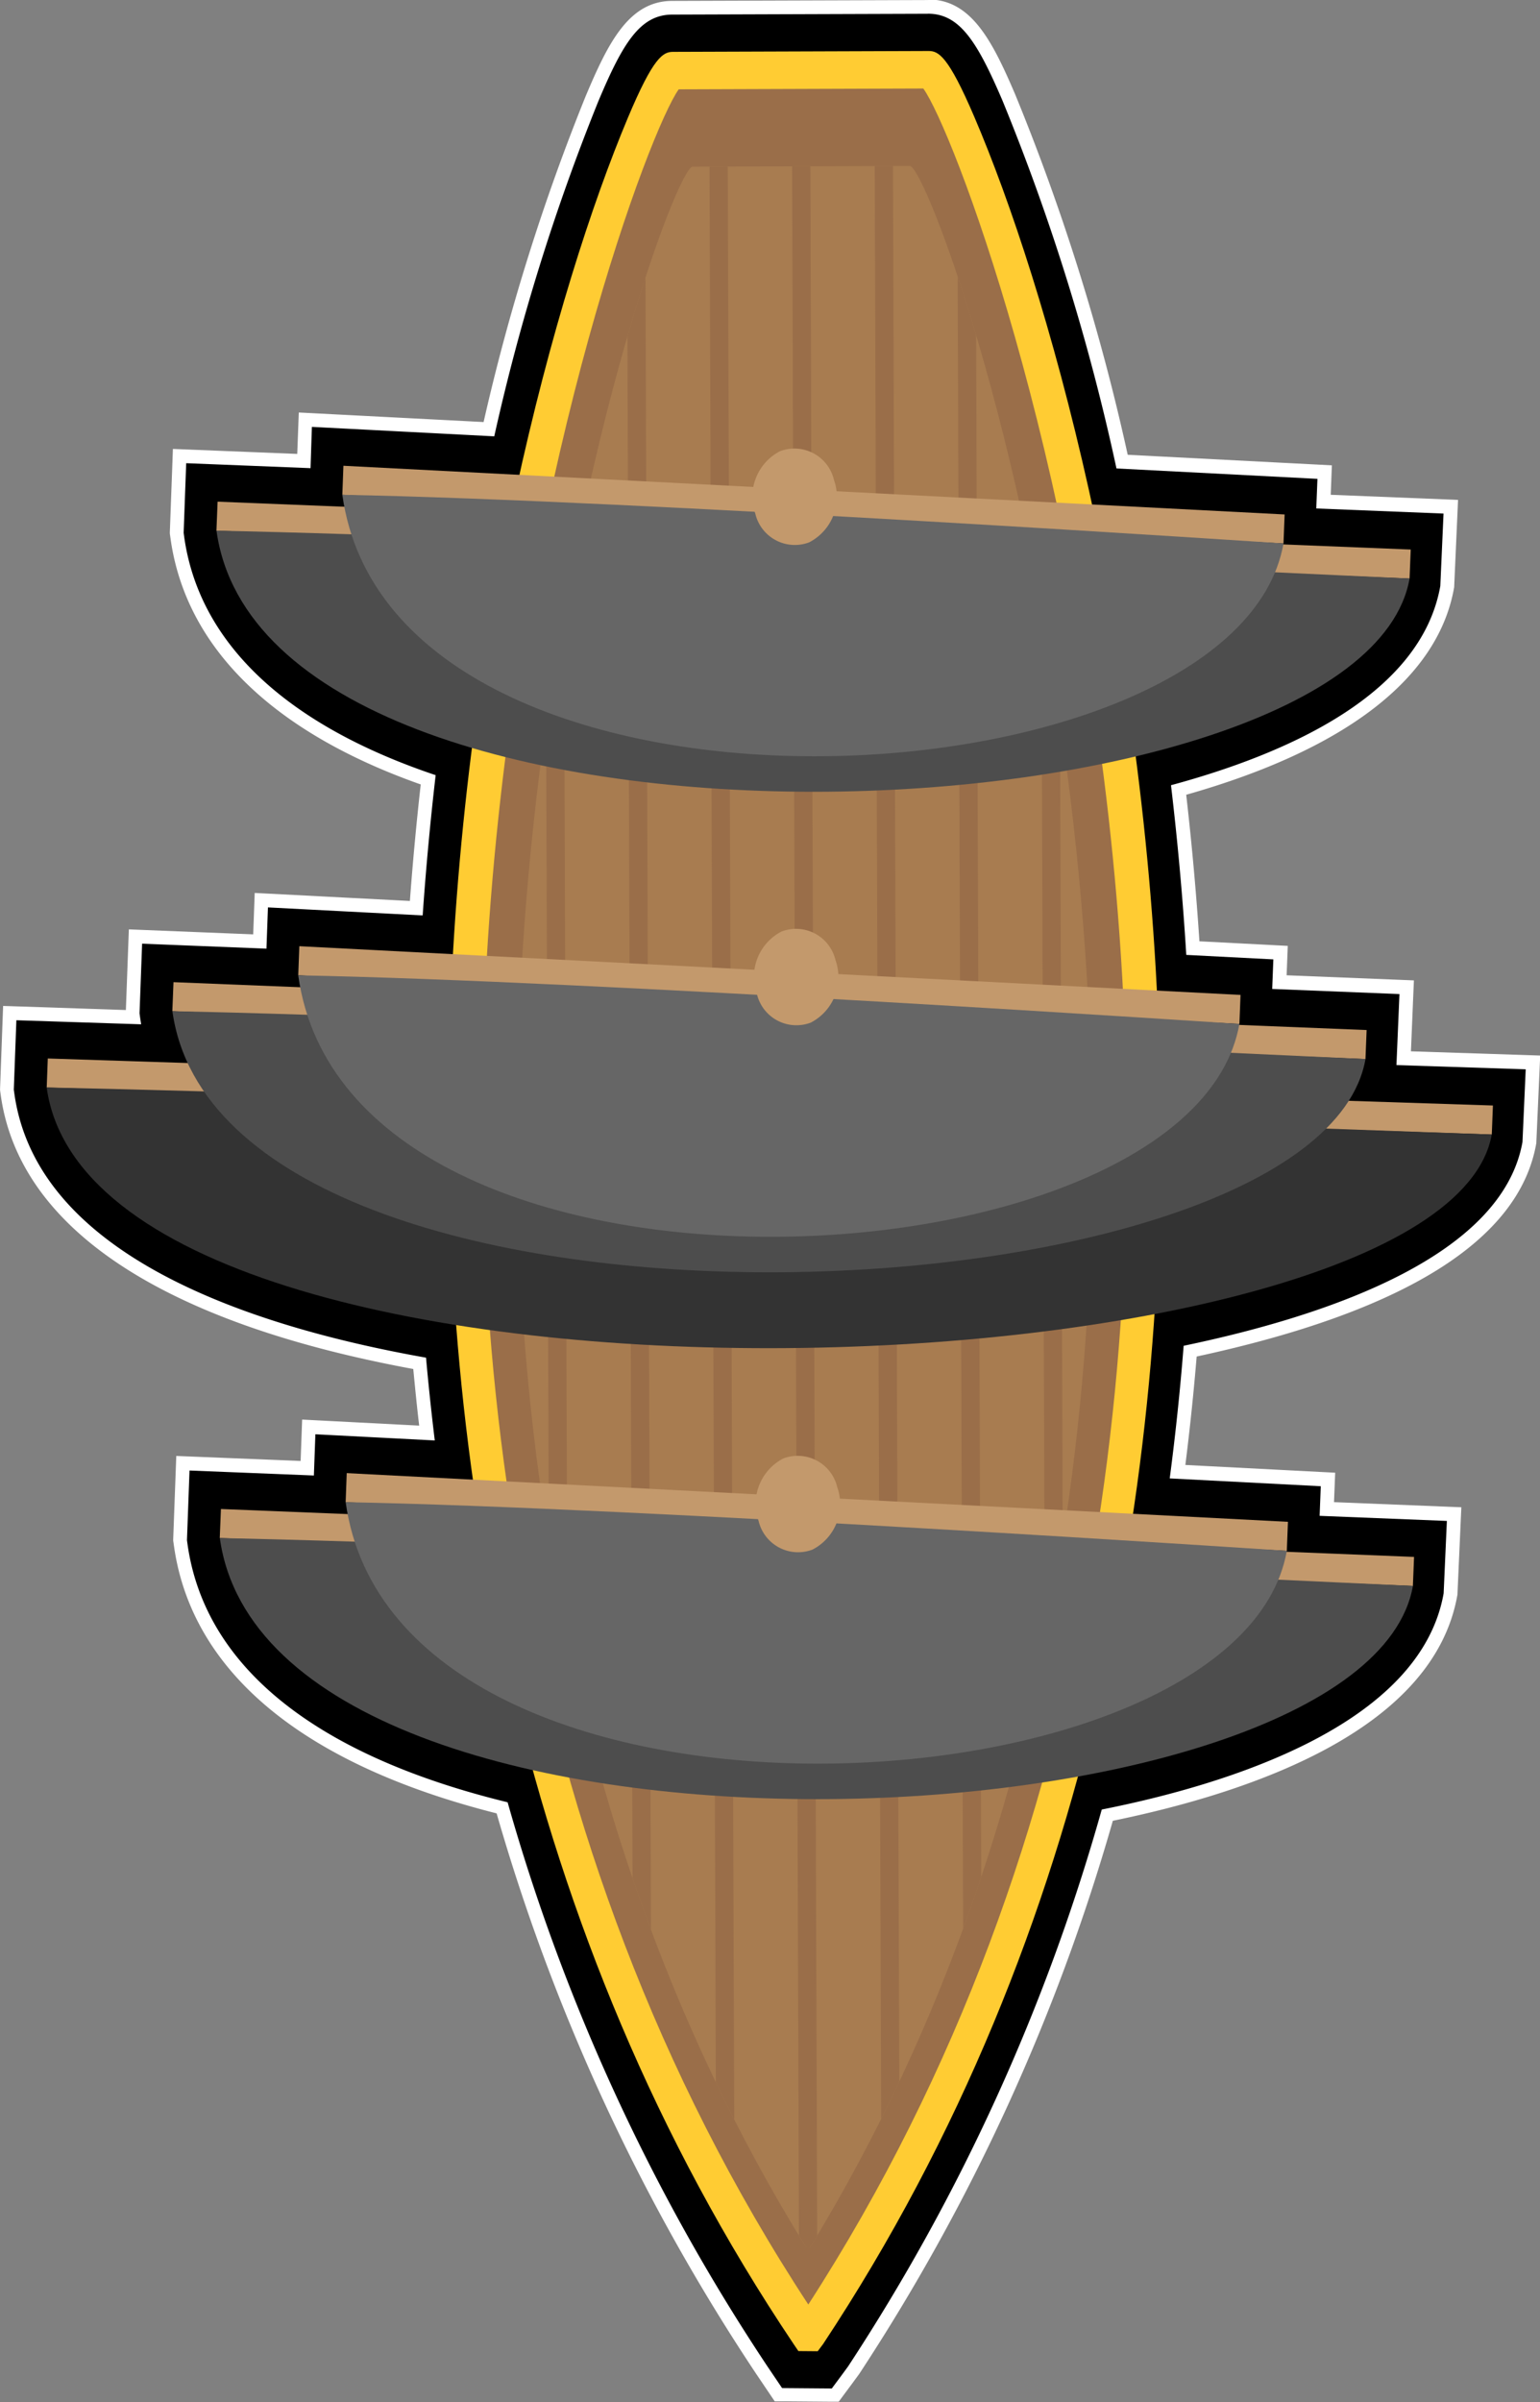 <svg xmlns="http://www.w3.org/2000/svg" xmlns:xlink="http://www.w3.org/1999/xlink" width="84.365" height="131.522" viewBox="0 0 84.365 131.522">
  <rect x="0" y="0" width="84.365" height="131.522" fill="#808080" stroke="none"/>
  <defs>
    <clipPath id="clip-path">
      <path id="Path_3346" data-name="Path 3346" d="M4277.273,905.2c-.032,0-.06,0-.088,0s-.061,0-.091,0c-30.569-49.3-7.888-113.942-6.233-113.947l5.89-.02h.11l5.892-.019C4284.408,791.212,4307.517,855.7,4277.273,905.2Z" fill="#a87c50"/>
    </clipPath>
  </defs>
  <g id="Group_1821" data-name="Group 1821" transform="translate(-915.808 -782.128)">
    <g id="ship" transform="translate(-3317.106)">
      <g id="Group_1455" data-name="Group 1455">
        <g id="Group_1451" data-name="Group 1451">
          <g id="Group_1437" data-name="Group 1437">
            <path id="Path_3341" data-name="Path 3341" d="M4275.553,913.247l-.9-1.325a109.9,109.9,0,0,1-14.241-30.807c-10.575-2.622-16.662-7.6-17.609-14.409l-.029-.2.152-4.258,6.812.274.083-2.262,6.475.334c-.151-1.27-.285-2.55-.4-3.816-9.675-1.749-21.323-5.724-22.578-14.735l-.028-.206.151-4.238,6.759.219-.022-.158.151-4.255,6.812.272.082-2.263,8.489.439c.166-2.33.386-4.691.652-7.028-8.176-2.813-12.925-7.4-13.743-13.268l-.028-.2.151-4.255,6.812.273.083-2.263,10.059.519a116.2,116.2,0,0,1,5.641-18.081c1.418-3.377,2.438-4.986,4.4-4.993l13.995-.046c1.965,0,2.993,1.6,4.433,4.965a119.242,119.242,0,0,1,6.21,19.949l11.1.573-.063,1.616,6.973.28-.194,4.34c-1.084,6.148-8.528,9.456-14.718,11.169.335,2.881.6,5.79.781,8.656l4.805.248-.063,1.614,6.973.28-.164,3.886,7.082.231-.2,4.356c-1.136,6.436-10.667,9.771-18.584,11.452-.179,2.212-.411,4.429-.691,6.6l8.24.426-.063,1.616,6.973.28-.193,4.339c-1.324,7.505-12.246,10.817-18.807,12.144a109.8,109.8,0,0,1-13.89,30.378l-1.014,1.373Z"/>
            <path id="Path_3342" data-name="Path 3342" d="M4283.747,782.878c1.743,0,2.7,1.529,4.077,4.737a119.309,119.309,0,0,1,6.253,20.161l11.01.569-.064,1.621,6.971.279-.176,3.964c-1.044,5.9-8.268,9.157-14.754,10.909.366,3.093.647,6.2.837,9.29l4.77.246-.063,1.619,6.971.28-.164,3.888,7.081.231-.177,3.977c-1.094,6.177-10.4,9.458-18.562,11.16-.192,2.438-.448,4.868-.763,7.261l8.275.428-.063,1.621,6.971.279-.177,3.964c-1.276,7.212-11.83,10.468-18.729,11.837a109.475,109.475,0,0,1-13.9,30.494l-.358.488-.531.715-2.724-.022-.785-1.162a109.557,109.557,0,0,1-14.251-30.91c-10.55-2.57-16.606-7.449-17.538-14.148l-.028-.2.14-3.816,6.813.273.082-2.257,6.541.338c-.184-1.508-.344-3.022-.479-4.532-9.921-1.757-21.332-5.687-22.554-14.469l-.029-.205.141-3.8,6.837.222c-.023-.131-.043-.263-.062-.395l-.028-.205.141-3.814,6.812.273.082-2.259,8.476.439c.177-2.558.415-5.128.711-7.679-8.218-2.759-12.97-7.255-13.778-13.062l-.028-.205.14-3.813,6.812.272L4250,805.5l9.991.517a116.232,116.232,0,0,1,5.694-18.327c1.352-3.222,2.3-4.757,4.053-4.763l14-.046h.009m0-.75h-.015l-13.993.046c-2.366.008-3.5,2.269-4.743,5.223a115.985,115.985,0,0,0-5.589,17.835l-9.365-.484-.76-.039-.028.761-.056,1.507-6.06-.243-.752-.03-.027.752-.141,3.813,0,.066.009.066.028.2c.828,5.952,5.564,10.6,13.708,13.472-.238,2.119-.437,4.259-.594,6.379l-7.741-.4-.76-.039-.028.761-.055,1.507-6.06-.243-.752-.03-.028.752-.135,3.664-5.979-.2-.746-.024-.028.746-.14,3.8,0,.065.009.066.028.2c1.013,7.28,8.824,12.462,22.6,15,.1,1.033.2,2.071.324,3.1l-5.652-.292-.76-.039-.028.761-.055,1.505-6.06-.244-.752-.03-.028.752-.141,3.817,0,.066.009.065.029.2c.963,6.925,7.074,11.992,17.68,14.668a110.227,110.227,0,0,0,14.229,30.7l.785,1.163.221.327.4,0,2.723.022.382,0,.227-.307.531-.715.36-.491a110.219,110.219,0,0,0,13.9-30.293c8.008-1.644,17.592-5.114,18.873-12.352l.008-.048,0-.049.177-3.963.034-.753-.753-.03-6.223-.25.035-.871.029-.741-.74-.038-7.467-.386c.246-1.958.454-3.949.619-5.937,11.408-2.459,17.664-6.377,18.6-11.646l.009-.049,0-.049.177-3.977.034-.758-.758-.025-6.324-.206.131-3.132.032-.751-.751-.03-6.222-.249.034-.87.029-.74-.74-.039-4.1-.212c-.175-2.662-.418-5.354-.724-8.023,8.73-2.473,13.8-6.383,14.673-11.33l.009-.049,0-.049.177-3.964.033-.752-.753-.03-6.222-.249.034-.872.029-.74-.739-.039-10.445-.539a119.263,119.263,0,0,0-6.167-19.737c-1.259-2.942-2.41-5.192-4.766-5.192Z" fill="#fff"/>
          </g>
          <g id="Group_1450" data-name="Group 1450">
            <g id="Group_1442" data-name="Group 1442">
              <g id="Group_1438" data-name="Group 1438">
                <path id="Path_3343" data-name="Path 3343" d="M4277.306,909.831c-.039,0-.071,0-.106,0s-.071,0-.106,0c-35.974-53.573-9.249-123.832-7.3-123.838l6.931-.023h.132l6.932-.023C4285.735,785.941,4312.922,856.022,4277.306,909.831Z" fill="#9a6e49"/>
                <path id="Path_3344" data-name="Path 3344" d="M4286.288,788.523c7.913,18.484,21.85,76.42-8.279,121.934l-.3.4-1.058-.009-.261-.385c-30.429-45.315-16.873-103.344-9.083-121.879,1.407-3.349,1.934-3.616,2.479-3.617l14-.047C4284.327,784.919,4284.858,785.182,4286.288,788.523ZM4277.195,908.3c33.146-51.27,9.5-116.875,6.3-121.326l-13.4.045C4266.919,791.492,4243.714,857.26,4277.195,908.3Z" fill="#fc3"/>
              </g>
              <g id="Group_1441" data-name="Group 1441">
                <path id="Path_3345" data-name="Path 3345" d="M4277.273,905.2c-.032,0-.06,0-.088,0s-.061,0-.091,0c-30.569-49.3-7.888-113.942-6.233-113.947l5.89-.02h.11l5.892-.019C4284.408,791.212,4307.517,855.7,4277.273,905.2Z" fill="#a87c50"/>
                <g id="Group_1440" data-name="Group 1440" clip-path="url(#clip-path)">
                  <g id="Group_1439" data-name="Group 1439">
                    <line id="Line_85" data-name="Line 85" x1="0.492" y1="148.972" transform="translate(4258.627 767.259)" fill="none" stroke="#9a6e49" stroke-miterlimit="10" stroke-width="1"/>
                    <line id="Line_86" data-name="Line 86" x1="0.492" y1="148.972" transform="translate(4263.152 767.244)" fill="none" stroke="#9a6e49" stroke-miterlimit="10" stroke-width="1"/>
                    <line id="Line_87" data-name="Line 87" x1="0.492" y1="148.972" transform="translate(4267.677 767.229)" fill="none" stroke="#9a6e49" stroke-miterlimit="10" stroke-width="1"/>
                    <line id="Line_88" data-name="Line 88" x1="0.492" y1="148.972" transform="translate(4272.203 767.214)" fill="none" stroke="#9a6e49" stroke-miterlimit="10" stroke-width="1"/>
                    <line id="Line_89" data-name="Line 89" x1="0.492" y1="148.972" transform="translate(4276.728 767.199)" fill="none" stroke="#9a6e49" stroke-miterlimit="10" stroke-width="1"/>
                    <line id="Line_90" data-name="Line 90" x1="0.492" y1="148.972" transform="translate(4281.253 767.184)" fill="none" stroke="#9a6e49" stroke-miterlimit="10" stroke-width="1"/>
                    <line id="Line_91" data-name="Line 91" x1="0.492" y1="148.972" transform="translate(4285.779 767.169)" fill="none" stroke="#9a6e49" stroke-miterlimit="10" stroke-width="1"/>
                    <line id="Line_92" data-name="Line 92" x1="0.492" y1="148.972" transform="translate(4290.304 767.154)" fill="none" stroke="#9a6e49" stroke-miterlimit="10" stroke-width="1"/>
                    <line id="Line_93" data-name="Line 93" x1="0.492" y1="148.972" transform="translate(4294.83 767.139)" fill="none" stroke="#9a6e49" stroke-miterlimit="10" stroke-width="1"/>
                  </g>
                </g>
              </g>
            </g>
            <g id="Group_1443" data-name="Group 1443">
              <rect id="Rectangle_105" data-name="Rectangle 105" width="1.591" height="65.415" transform="translate(4244.953 866.335) rotate(-87.702)" fill="#c3996c"/>
              <path id="Path_3347" data-name="Path 3347" d="M4244.956,866.337c16.21.3,65.361,2.619,65.361,2.619C4307.721,883.626,4247.732,886.29,4244.956,866.337Z" fill="#4d4d4d"/>
              <path id="Path_3348" data-name="Path 3348" d="M4279.616,865.487a2.226,2.226,0,0,0-2.954-1.568,2.8,2.8,0,0,0-1.353,3.421,2.22,2.22,0,0,0,2.953,1.567A2.793,2.793,0,0,0,4279.616,865.487Z" fill="#a87c50"/>
            </g>
            <g id="Group_1444" data-name="Group 1444">
              <path id="Path_3349" data-name="Path 3349" d="M4303.471,865.447l-51.562-2.666-.059,1.59,51.559,2.664Z" fill="#c3996c"/>
              <path id="Path_3350" data-name="Path 3350" d="M4251.85,864.371c16.21.3,51.559,2.664,51.559,2.664C4300.811,881.706,4254.626,884.324,4251.85,864.371Z" fill="#666"/>
              <path id="Path_3351" data-name="Path 3351" d="M4278.78,863.549a2.227,2.227,0,0,0-2.955-1.571,2.8,2.8,0,0,0-1.353,3.423,2.221,2.221,0,0,0,2.953,1.566A2.793,2.793,0,0,0,4278.78,863.549Z" fill="#c3996c"/>
            </g>
            <g id="Group_1445" data-name="Group 1445">
              <rect id="Rectangle_106" data-name="Rectangle 106" width="1.59" height="65.415" transform="translate(4244.771 811.183) rotate(-87.704)" fill="#c3996c"/>
              <path id="Path_3352" data-name="Path 3352" d="M4244.773,811.184c16.21.3,65.361,2.619,65.361,2.619C4307.538,828.473,4247.549,831.137,4244.773,811.184Z" fill="#4d4d4d"/>
              <path id="Path_3353" data-name="Path 3353" d="M4279.434,810.336a2.224,2.224,0,0,0-2.955-1.568,2.8,2.8,0,0,0-1.352,3.421,2.221,2.221,0,0,0,2.953,1.566A2.793,2.793,0,0,0,4279.434,810.336Z" fill="#a87c50"/>
            </g>
            <g id="Group_1446" data-name="Group 1446">
              <path id="Path_3354" data-name="Path 3354" d="M4303.289,810.294l-51.562-2.666-.059,1.59,51.559,2.664Z" fill="#c3996c"/>
              <path id="Path_3355" data-name="Path 3355" d="M4251.668,809.218c16.21.3,51.559,2.664,51.559,2.664C4300.629,826.553,4254.444,829.171,4251.668,809.218Z" fill="#666"/>
            </g>
            <g id="Group_1447" data-name="Group 1447">
              <path id="Path_3356" data-name="Path 3356" d="M4314.7,842.654l-79.168-2.575-.059,1.59,79.165,2.573Z" fill="#c3996c"/>
              <path id="Path_3357" data-name="Path 3357" d="M4235.47,841.669c16.209.3,79.165,2.573,79.165,2.573C4312.037,858.913,4238.246,861.624,4235.47,841.669Z" fill="#333"/>
              <path id="Path_3358" data-name="Path 3358" d="M4277.03,840.8a2.223,2.223,0,0,0-2.953-1.568,2.793,2.793,0,0,0-1.352,3.42,2.223,2.223,0,0,0,2.953,1.568A2.793,2.793,0,0,0,4277.03,840.8Z" fill="#a87c50"/>
            </g>
            <g id="Group_1448" data-name="Group 1448">
              <rect id="Rectangle_107" data-name="Rectangle 107" width="1.59" height="65.415" transform="translate(4242.355 837.49) rotate(-87.704)" fill="#c3996c"/>
              <path id="Path_3359" data-name="Path 3359" d="M4242.358,837.491c16.21.3,65.361,2.619,65.361,2.619C4305.123,854.781,4245.134,857.446,4242.358,837.491Z" fill="#4d4d4d"/>
              <path id="Path_3360" data-name="Path 3360" d="M4277.017,836.643a2.223,2.223,0,0,0-2.953-1.568,2.8,2.8,0,0,0-1.353,3.421,2.223,2.223,0,0,0,2.953,1.568A2.8,2.8,0,0,0,4277.017,836.643Z" fill="#a87c50"/>
            </g>
            <path id="Path_3361" data-name="Path 3361" d="M4278.6,808.4a2.224,2.224,0,0,0-2.955-1.568,2.8,2.8,0,0,0-1.353,3.42,2.223,2.223,0,0,0,2.953,1.568A2.8,2.8,0,0,0,4278.6,808.4Z" fill="#c3996c"/>
            <g id="Group_1449" data-name="Group 1449">
              <path id="Path_3362" data-name="Path 3362" d="M4300.874,836.6l-51.562-2.668-.059,1.592,51.559,2.662Z" fill="#c3996c"/>
              <path id="Path_3363" data-name="Path 3363" d="M4249.252,835.527c16.212.3,51.559,2.662,51.559,2.662C4298.213,852.862,4252.028,855.48,4249.252,835.527Z" fill="#666"/>
            </g>
            <path id="Path_3364" data-name="Path 3364" d="M4278.684,834.694a2.223,2.223,0,0,0-2.953-1.567,2.794,2.794,0,0,0-1.353,3.42,2.222,2.222,0,0,0,2.953,1.568A2.8,2.8,0,0,0,4278.684,834.694Z" fill="#c3996c"/>
          </g>
        </g>
      </g>
    </g>
  </g>
</svg>
